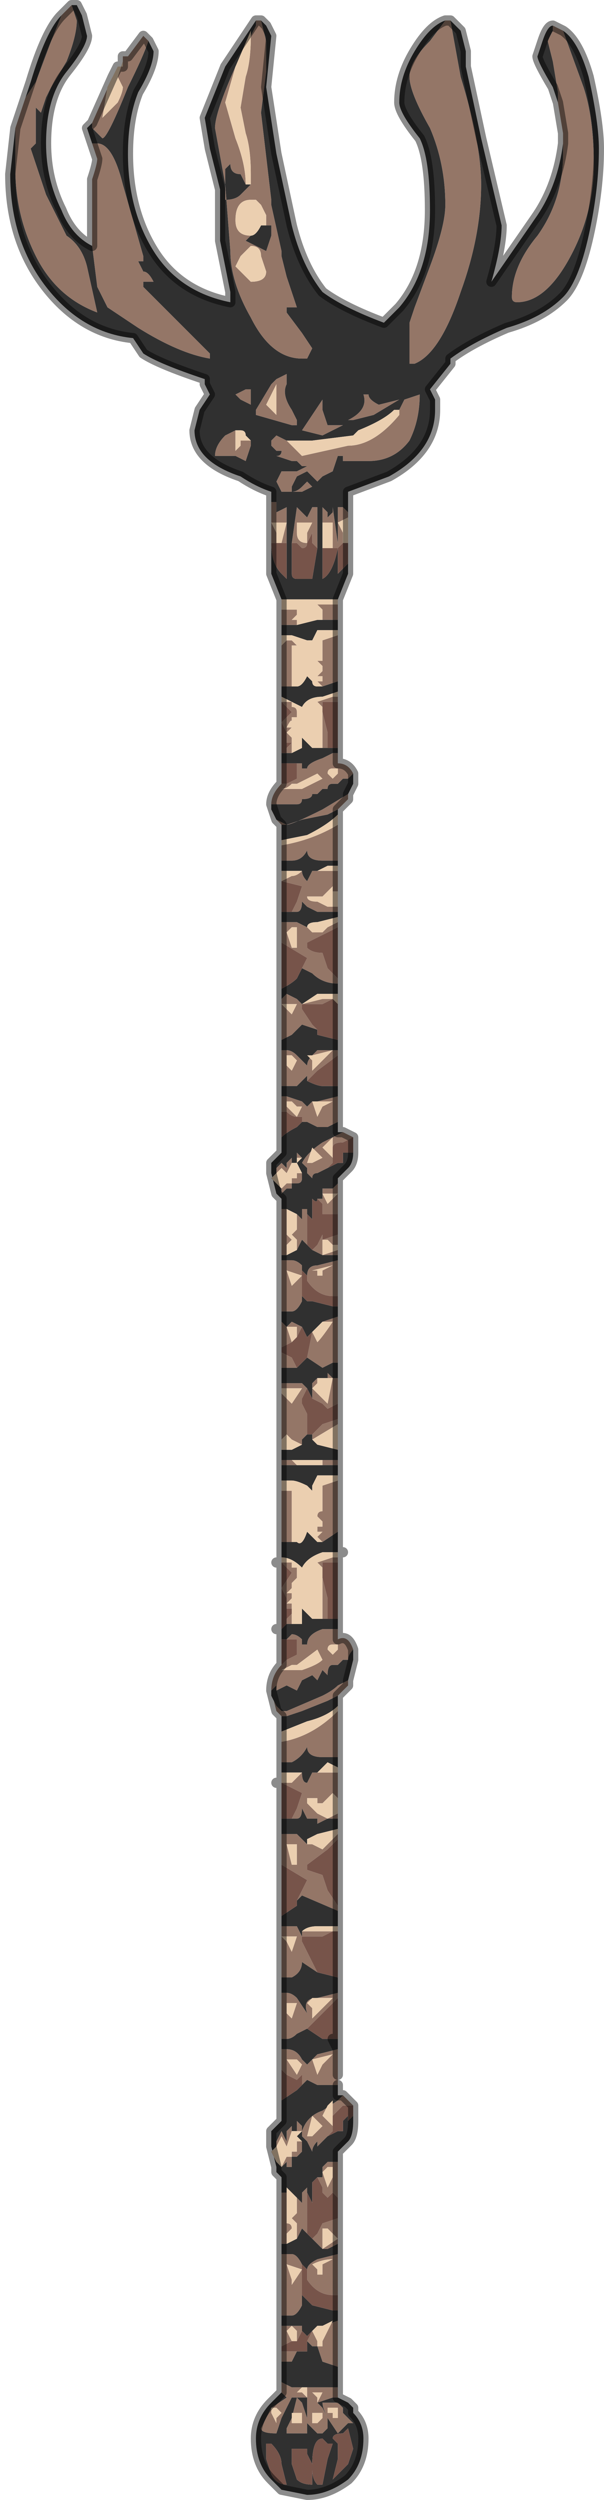 <?xml version="1.0" encoding="UTF-8" standalone="no"?>
<svg xmlns:xlink="http://www.w3.org/1999/xlink" height="24.4px" width="5.9px" xmlns="http://www.w3.org/2000/svg">
  <g transform="matrix(1.0, 0.0, 0.0, 1.0, 2.95, 12.1)">
    <path d="M1.4 -11.9 L1.45 -11.9 1.55 -11.35 Q1.75 -10.7 1.75 -10.3 1.75 -9.8 1.55 -9.25 1.35 -8.65 1.1 -8.55 L1.05 -8.55 1.05 -8.75 Q1.05 -8.85 1.05 -8.95 L1.1 -9.1 1.25 -9.5 Q1.4 -9.9 1.4 -10.1 1.4 -10.5 1.25 -10.85 1.05 -11.2 1.05 -11.35 1.05 -11.5 1.25 -11.7 L1.4 -11.9 M2.55 -10.7 L2.55 -10.8 2.5 -11.1 2.5 -11.2 2.45 -11.5 2.4 -11.7 2.45 -11.8 2.45 -11.85 2.55 -11.8 2.75 -11.25 Q2.85 -10.95 2.85 -10.5 2.85 -10.05 2.65 -9.65 2.4 -9.15 2.1 -9.15 2.05 -9.15 2.05 -9.2 2.05 -9.5 2.3 -9.8 2.55 -10.15 2.55 -10.6 L2.55 -10.7 M0.45 -7.15 L0.45 -7.05 0.35 -7.0 0.4 -6.9 0.4 -6.8 0.35 -6.75 0.25 -6.75 0.2 -6.75 0.2 -6.75 0.2 -6.95 0.2 -6.75 0.3 -6.75 0.3 -7.0 0.2 -7.0 0.2 -6.95 0.2 -7.15 0.25 -7.1 0.25 -7.05 0.3 -7.1 0.3 -7.15 0.35 -6.8 0.35 -6.75 0.35 -7.0 0.35 -7.15 0.4 -7.15 0.45 -7.1 0.45 -7.15 M0.35 -6.2 L0.35 -6.05 0.2 -6.05 0.2 -6.05 0.2 -6.15 0.15 -6.2 0.3 -6.2 0.35 -6.2 M0.35 -5.9 L0.35 -5.45 0.2 -5.4 0.15 -5.45 0.2 -5.45 0.2 -5.5 0.15 -5.5 0.15 -5.5 0.2 -5.55 0.2 -5.6 0.15 -5.65 0.2 -5.65 0.2 -5.85 0.35 -5.9 M0.35 -5.3 L0.35 -5.25 0.2 -5.25 0.2 -5.2 0.15 -5.25 0.15 -5.25 0.3 -5.3 0.35 -5.3 M0.35 -4.75 L0.35 -4.65 Q0.45 -4.65 0.5 -4.55 L0.45 -4.5 0.4 -4.5 0.4 -4.5 0.35 -4.45 0.3 -4.45 Q0.25 -4.45 0.25 -4.4 L0.2 -4.4 0.15 -4.35 0.1 -4.35 Q0.1 -4.3 0.0 -4.3 0.0 -4.25 -0.05 -4.25 L-0.15 -4.25 -0.25 -4.25 -0.25 -4.25 -0.3 -4.25 -0.3 -4.2 -0.25 -4.1 -0.15 -4.05 Q-0.1 -4.05 0.2 -4.2 L0.45 -4.35 0.45 -4.3 0.35 -4.2 0.25 -4.15 0.0 -4.1 -0.15 -4.05 -0.2 -4.05 -0.25 -4.1 -0.3 -4.25 Q-0.3 -4.35 -0.2 -4.45 L-0.15 -4.45 -0.05 -4.5 -0.05 -4.65 -0.15 -4.65 -0.1 -4.65 0.0 -4.65 0.0 -4.6 0.05 -4.6 Q0.05 -4.65 0.2 -4.7 L0.3 -4.75 0.35 -4.75 M0.35 -4.05 L0.35 -3.7 0.2 -3.7 Q0.05 -3.7 0.05 -3.8 0.0 -3.7 -0.1 -3.7 L-0.2 -3.7 -0.2 -3.85 Q0.1 -3.9 0.35 -4.05 M0.35 -3.6 L0.35 -3.4 0.3 -3.4 0.3 -3.45 0.25 -3.4 0.2 -3.35 0.15 -3.35 0.15 -3.35 0.05 -3.35 0.05 -3.35 Q0.05 -3.3 0.15 -3.3 L0.25 -3.25 0.35 -3.25 0.35 -3.2 0.25 -3.2 0.15 -3.2 0.15 -3.2 0.05 -3.25 0.0 -3.3 Q0.0 -3.2 -0.05 -3.2 L-0.1 -3.2 -0.05 -3.3 0.0 -3.45 -0.2 -3.5 -0.2 -3.5 -0.1 -3.55 Q-0.05 -3.55 0.0 -3.6 0.0 -3.55 0.05 -3.5 L0.1 -3.6 0.25 -3.6 0.3 -3.6 0.35 -3.6 M0.35 -3.1 L0.35 -3.05 0.25 -3.0 0.05 -2.9 Q0.05 -2.85 0.05 -2.85 0.1 -2.8 0.2 -2.8 L0.25 -2.65 0.35 -2.55 0.35 -2.5 Q0.2 -2.5 0.1 -2.6 L0.0 -2.65 -0.05 -2.55 -0.05 -2.55 0.0 -2.65 0.05 -2.75 -0.2 -2.9 -0.2 -3.1 -0.05 -3.1 0.05 -3.05 0.05 -3.05 0.05 -3.05 0.1 -3.0 0.2 -3.0 0.25 -3.05 0.35 -3.1 M0.35 -1.85 L0.35 -1.8 0.15 -1.65 0.05 -1.55 0.05 -1.6 -0.05 -1.5 Q-0.1 -1.5 -0.15 -1.5 L-0.2 -1.5 -0.2 -1.85 -0.15 -1.85 Q-0.1 -1.85 -0.05 -1.8 L0.05 -1.7 Q0.05 -1.75 0.1 -1.8 L0.15 -1.85 0.35 -1.85 M0.35 -1.4 L0.35 -1.15 0.25 -1.1 0.15 -1.1 0.05 -1.15 0.0 -1.15 0.0 -1.2 -0.05 -1.2 Q-0.1 -1.2 -0.15 -1.25 L-0.2 -1.25 -0.2 -1.4 -0.15 -1.4 0.0 -1.35 0.05 -1.3 0.1 -1.35 0.15 -1.35 0.35 -1.4 M0.4 -1.05 L0.5 -1.0 0.4 -0.95 Q0.3 -0.95 0.3 -0.9 L0.3 -0.75 0.25 -0.7 0.15 -0.65 0.15 -0.65 Q0.1 -0.65 0.1 -0.6 L0.1 -0.6 0.05 -0.65 0.05 -0.7 0.0 -0.75 0.0 -0.75 Q0.05 -0.85 0.2 -0.95 L0.4 -1.05 M0.35 -0.55 L0.35 -0.25 0.3 -0.25 0.25 -0.25 0.2 -0.25 0.2 -0.35 0.15 -0.4 0.2 -0.4 0.2 -0.5 0.3 -0.5 0.35 -0.55 M0.35 -0.05 L0.35 0.05 0.3 0.05 0.25 0.0 0.2 0.0 0.2 0.15 0.35 0.1 0.35 0.15 0.25 0.15 0.2 0.15 0.1 0.1 0.15 0.05 0.2 -0.05 0.2 0.0 0.35 -0.05 M0.35 0.2 L0.35 0.55 0.3 0.55 Q0.15 0.55 0.05 0.4 L0.05 0.35 Q0.05 0.25 0.15 0.25 L0.35 0.2 M0.35 0.75 L0.35 1.2 0.3 1.2 0.2 1.25 0.05 1.15 0.1 0.9 0.15 1.0 Q0.2 0.95 0.3 0.8 L0.2 0.8 0.35 0.75 M0.35 1.35 L0.35 1.6 0.25 1.65 0.2 1.6 0.1 1.55 0.1 1.5 0.1 1.4 Q0.15 1.35 0.15 1.35 L0.15 1.4 0.1 1.45 0.15 1.5 0.25 1.6 0.3 1.35 0.25 1.35 0.25 1.3 0.3 1.35 0.35 1.35 M0.35 1.75 L0.35 1.8 0.1 1.95 0.1 1.9 0.2 1.8 0.35 1.75 M0.35 2.15 L0.35 2.2 0.2 2.2 0.2 2.15 0.35 2.15 M0.35 2.35 L0.35 2.85 0.2 2.95 0.15 2.9 0.2 2.85 0.15 2.85 0.15 2.8 0.2 2.8 0.2 2.75 0.15 2.7 Q0.15 2.65 0.2 2.65 L0.2 2.4 0.35 2.35 M0.35 3.05 L0.4 3.05 0.35 3.05 M0.35 3.1 L0.35 3.15 0.2 3.15 0.2 3.2 0.15 3.15 0.3 3.1 0.35 3.1 M0.35 3.8 L0.35 3.9 Q0.45 3.85 0.5 4.0 0.45 4.05 0.45 4.1 L0.4 4.1 0.35 4.15 0.3 4.15 Q0.25 4.15 0.25 4.25 L0.2 4.2 0.15 4.3 0.1 4.25 0.0 4.3 -0.05 4.4 -0.15 4.35 -0.25 4.4 -0.25 4.35 -0.3 4.4 -0.3 4.45 -0.25 4.55 -0.2 4.6 -0.15 4.6 0.2 4.45 Q0.3 4.4 0.35 4.35 L0.45 4.3 0.45 4.35 0.35 4.45 0.25 4.5 0.0 4.6 -0.15 4.65 -0.2 4.65 -0.25 4.6 -0.3 4.4 Q-0.3 4.25 -0.2 4.15 L-0.15 4.1 -0.05 4.05 -0.05 3.9 -0.15 3.9 -0.1 3.85 Q-0.05 3.85 0.0 3.9 L0.0 3.95 0.05 3.95 Q0.05 3.85 0.2 3.8 L0.3 3.8 0.35 3.8 M0.35 4.6 L0.35 5.05 0.2 5.05 Q0.05 5.05 0.05 4.95 0.0 5.05 -0.1 5.1 L-0.2 5.1 -0.2 4.9 Q0.1 4.85 0.35 4.6 M0.35 5.2 L0.35 5.45 0.3 5.4 0.25 5.45 0.2 5.5 0.15 5.5 0.15 5.45 0.05 5.45 0.05 5.5 0.15 5.6 0.25 5.65 0.35 5.6 0.35 5.65 0.25 5.65 0.15 5.7 0.15 5.65 0.05 5.65 0.0 5.55 Q0.0 5.65 -0.05 5.65 L-0.1 5.65 -0.05 5.55 0.0 5.4 -0.2 5.3 -0.25 5.3 -0.2 5.3 -0.1 5.3 0.0 5.2 Q0.0 5.3 0.05 5.3 L0.1 5.2 0.25 5.2 0.3 5.2 0.35 5.2 M0.35 5.8 L0.35 5.85 0.25 5.95 0.05 6.1 0.05 6.15 0.2 6.2 0.25 6.35 0.35 6.5 0.35 6.55 0.0 6.4 -0.05 6.45 0.0 6.35 0.05 6.25 -0.2 6.1 -0.2 5.8 -0.05 5.8 0.05 5.9 0.05 5.85 0.05 5.9 0.1 5.9 0.2 5.95 0.25 5.9 Q0.3 5.85 0.35 5.8 M0.35 7.35 L0.35 7.4 0.35 7.35 0.35 7.4 0.15 7.6 0.1 7.65 0.05 7.7 -0.05 7.75 Q-0.1 7.8 -0.15 7.8 L-0.2 7.8 -0.2 7.35 -0.15 7.35 Q-0.1 7.35 -0.05 7.4 L0.05 7.55 Q0.0 7.4 0.15 7.4 L0.35 7.35 M0.35 7.9 L0.35 8.15 0.35 8.25 0.25 8.25 0.15 8.25 0.05 8.2 0.0 8.25 0.0 8.15 -0.05 8.2 -0.15 8.15 -0.2 8.1 -0.2 7.9 -0.15 7.9 Q-0.05 7.9 0.0 8.0 L0.05 8.05 0.1 8.0 0.15 7.95 0.35 7.9 M0.4 8.35 L0.5 8.45 0.4 8.45 0.35 8.5 0.3 8.55 0.3 8.7 0.25 8.75 0.15 8.85 0.15 8.8 Q0.1 8.85 0.1 8.9 L0.05 8.8 0.0 8.75 0.0 8.7 Q0.05 8.55 0.2 8.5 L0.35 8.4 0.4 8.35 M0.35 9.0 L0.35 9.35 0.3 9.3 0.25 9.35 0.2 9.3 0.2 9.25 0.15 9.15 0.2 9.15 0.2 9.05 0.25 9.0 0.3 9.0 0.35 9.0 M0.35 9.55 L0.35 9.75 0.35 9.8 0.25 9.85 0.2 9.85 0.35 9.75 0.3 9.7 0.25 9.65 0.2 9.65 0.2 9.85 0.1 9.75 0.15 9.7 0.2 9.6 0.35 9.55 M0.35 9.9 L0.35 10.3 0.3 10.3 Q0.15 10.3 0.05 10.15 L0.05 10.05 Q0.05 10.0 0.15 9.95 L0.35 9.9 M0.35 10.55 L0.35 11.0 0.2 10.95 0.15 10.8 0.1 10.8 0.05 10.75 0.1 10.65 0.15 10.75 0.15 10.8 0.2 10.8 0.2 10.75 0.3 10.55 0.2 10.6 0.35 10.55 M0.35 11.2 L0.35 11.3 0.3 11.3 0.15 11.35 0.05 11.35 0.05 11.3 0.0 11.3 -0.05 11.3 -0.05 11.3 0.0 11.35 0.05 11.5 0.05 11.65 -0.1 11.65 -0.15 11.65 -0.15 11.6 -0.1 11.5 -0.05 11.3 -0.1 11.3 -0.15 11.4 -0.2 11.5 -0.2 11.5 -0.25 11.65 Q-0.4 11.65 -0.4 11.6 L-0.35 11.5 -0.3 11.4 -0.15 11.3 -0.15 11.3 -0.2 11.25 -0.2 11.15 -0.1 11.2 -0.05 11.2 0.0 11.2 -0.05 11.25 -0.05 11.25 0.0 11.25 0.05 11.3 0.05 11.2 0.15 11.2 0.35 11.2 M-0.2 10.95 L-0.2 10.85 -0.05 10.85 -0.1 10.95 -0.2 10.95 M-0.2 10.8 L-0.2 10.6 -0.15 10.6 -0.1 10.6 0.0 10.6 0.0 10.65 -0.05 10.75 -0.05 10.65 -0.1 10.6 -0.15 10.65 -0.1 10.75 -0.1 10.75 -0.2 10.8 M-0.2 10.5 L-0.2 9.9 -0.1 9.9 Q-0.05 9.9 0.0 10.0 L0.0 10.0 0.0 10.35 0.0 10.4 Q-0.05 10.5 -0.1 10.5 L-0.2 10.5 M-0.2 9.8 L-0.2 9.3 -0.15 9.3 -0.15 9.4 -0.15 9.55 -0.15 9.6 Q-0.1 9.6 -0.1 9.65 L-0.15 9.7 -0.15 9.8 -0.2 9.8 -0.2 9.8 M-0.2 7.2 L-0.2 6.7 -0.15 6.7 -0.05 6.7 0.0 6.8 0.0 6.75 0.2 6.75 0.3 6.75 0.2 6.8 0.0 6.8 0.0 6.85 0.1 7.05 0.15 7.15 0.0 7.05 Q0.0 7.15 -0.1 7.2 L-0.2 7.2 M-0.2 3.8 L-0.25 3.8 -0.2 3.8 -0.2 3.8 -0.2 3.8 M-0.2 3.15 L-0.25 3.15 -0.2 3.15 -0.2 3.15 -0.1 3.15 -0.1 3.2 -0.05 3.2 -0.05 3.3 -0.1 3.35 -0.1 3.4 -0.15 3.45 -0.1 3.45 -0.1 3.5 -0.15 3.55 -0.1 3.55 -0.1 3.6 -0.1 3.75 -0.15 3.75 -0.15 3.7 -0.1 3.65 -0.1 3.6 -0.15 3.6 -0.15 3.5 -0.2 3.4 -0.1 3.25 -0.1 3.25 -0.15 3.2 -0.2 3.15 M-0.2 2.95 L-0.2 2.45 -0.15 2.45 -0.1 2.45 -0.1 2.6 -0.1 2.65 -0.1 2.75 -0.1 2.85 Q-0.1 2.9 -0.1 2.95 L-0.2 2.95 M-0.2 2.2 L-0.2 2.15 -0.1 2.15 -0.1 2.15 -0.05 2.2 -0.05 2.2 -0.2 2.2 M-0.2 1.95 L-0.2 1.4 -0.2 1.4 -0.1 1.4 -0.05 1.4 0.0 1.4 0.0 1.4 0.05 1.45 0.0 1.55 0.0 1.6 0.05 1.7 0.05 1.9 0.0 1.95 0.0 2.0 -0.1 1.95 -0.15 1.9 -0.2 1.95 M-0.2 1.25 L-0.2 1.1 -0.1 1.15 -0.05 1.25 -0.2 1.25 -0.2 1.25 M-0.2 1.05 L-0.2 0.8 -0.15 0.85 -0.1 0.8 0.0 0.85 0.0 0.85 -0.05 0.95 -0.05 0.85 -0.1 0.85 -0.15 0.85 -0.1 1.0 -0.1 1.0 -0.2 1.05 M-0.2 0.7 L-0.2 0.2 -0.1 0.2 Q-0.05 0.2 0.0 0.25 L0.0 0.3 0.0 0.6 0.0 0.6 Q-0.05 0.7 -0.1 0.7 L-0.2 0.7 M-0.2 0.15 L-0.2 -0.3 -0.15 -0.3 -0.15 -0.2 -0.15 -0.1 -0.15 -0.05 -0.1 0.0 -0.15 0.05 -0.15 0.15 -0.2 0.15 -0.2 0.15 M-0.2 -1.95 L-0.2 -2.35 -0.15 -2.4 -0.05 -2.35 0.0 -2.3 0.0 -2.3 0.2 -2.35 0.3 -2.35 0.2 -2.3 0.0 -2.3 0.0 -2.25 0.1 -2.1 0.15 -2.05 0.0 -2.1 -0.1 -2.0 -0.2 -1.95 M-0.2 -5.25 L-0.2 -5.25 -0.2 -5.25 -0.1 -5.25 -0.1 -5.2 Q-0.05 -5.2 -0.05 -5.15 L-0.05 -5.1 -0.1 -5.1 -0.1 -5.05 Q-0.1 -5.1 -0.15 -5.0 L-0.1 -5.0 -0.1 -5.0 -0.15 -4.95 -0.1 -4.9 -0.1 -4.8 -0.1 -4.75 -0.15 -4.75 -0.15 -4.8 -0.1 -4.85 -0.1 -4.85 -0.15 -4.85 -0.15 -4.95 -0.2 -5.05 -0.1 -5.15 -0.15 -5.2 -0.2 -5.25 M-0.2 -5.4 L-0.2 -5.8 -0.15 -5.85 -0.1 -5.85 -0.05 -5.8 -0.1 -5.8 -0.1 -5.65 -0.1 -5.6 -0.1 -5.55 -0.1 -5.4 -0.2 -5.4 M-0.2 -6.0 L-0.2 -6.15 -0.15 -6.15 -0.05 -6.15 -0.05 -6.1 -0.05 -6.1 -0.1 -6.05 -0.1 -6.05 -0.05 -6.05 -0.05 -6.0 -0.2 -6.0 M-2.8 -10.85 L-2.7 -11.15 -2.7 -11.15 -2.6 -11.3 -2.45 -11.7 -2.35 -11.95 -2.25 -12.05 -2.2 -11.9 Q-2.2 -11.75 -2.3 -11.5 L-2.45 -11.25 -2.5 -11.15 -2.55 -11.0 -2.55 -11.0 -2.6 -11.05 -2.6 -11.1 -2.6 -10.95 -2.6 -10.65 -2.6 -10.7 -2.65 -10.65 -2.65 -10.65 -2.5 -10.2 -2.3 -9.8 Q-2.15 -9.7 -2.1 -9.5 L-2.0 -9.05 -2.0 -9.05 Q-2.4 -9.2 -2.6 -9.6 -2.8 -10.0 -2.8 -10.45 L-2.8 -10.85 M-2.05 -9.7 L-2.05 -10.35 Q-2.0 -10.5 -2.0 -10.55 L-2.05 -10.7 -2.0 -10.7 Q-1.85 -10.7 -1.75 -10.3 L-1.55 -9.6 -1.55 -9.55 -1.6 -9.55 -1.6 -9.55 -1.55 -9.45 Q-1.5 -9.45 -1.45 -9.35 L-1.55 -9.35 -1.55 -9.3 -1.25 -9.0 -0.9 -8.65 -0.9 -8.6 Q-1.2 -8.65 -1.6 -8.9 L-1.9 -9.1 -2.0 -9.3 -2.05 -9.7 M-2.05 -10.9 L-1.85 -11.35 -1.9 -11.25 -1.95 -10.95 -1.8 -11.1 Q-1.75 -11.2 -1.75 -11.25 L-1.8 -11.35 -1.75 -11.5 -1.75 -11.45 -1.75 -11.55 -1.7 -11.55 -1.55 -11.75 -1.5 -11.7 Q-1.55 -11.55 -1.7 -11.25 -1.9 -10.75 -1.95 -10.75 L-2.05 -10.85 -2.05 -10.9 M-0.45 -11.9 L-0.45 -11.9 -0.4 -11.9 -0.35 -11.7 -0.35 -11.4 -0.4 -11.0 -0.3 -10.15 -0.3 -10.1 -0.2 -9.65 -0.2 -9.6 -0.15 -9.4 -0.05 -9.1 -0.15 -9.1 -0.15 -9.05 0.0 -8.85 0.1 -8.7 0.05 -8.6 0.0 -8.6 Q-0.3 -8.6 -0.5 -9.0 -0.7 -9.35 -0.7 -9.65 L-0.75 -10.3 -0.85 -10.85 Q-0.85 -11.0 -0.65 -11.45 L-0.65 -11.45 -0.45 -11.85 -0.45 -11.9 M0.65 -8.25 Q0.65 -8.2 0.75 -8.15 L0.95 -8.2 0.7 -8.05 0.5 -8.0 0.45 -8.0 Q0.65 -8.1 0.6 -8.25 L0.65 -8.25 M-0.15 -7.8 L-0.1 -7.75 0.0 -7.65 0.45 -7.75 Q0.7 -7.75 0.95 -8.05 L0.95 -8.1 0.95 -8.1 1.0 -8.2 1.0 -8.2 1.15 -8.25 Q1.15 -8.0 1.05 -7.8 0.9 -7.6 0.65 -7.6 L0.6 -7.6 0.55 -7.6 0.45 -7.6 0.4 -7.6 0.4 -7.65 0.35 -7.65 0.35 -7.65 0.3 -7.5 0.2 -7.45 0.15 -7.4 0.05 -7.5 -0.05 -7.45 -0.1 -7.35 -0.1 -7.3 Q-0.05 -7.3 0.0 -7.35 L0.05 -7.4 0.1 -7.35 0.0 -7.3 -0.05 -7.3 -0.1 -7.3 -0.2 -7.3 -0.25 -7.4 -0.2 -7.5 -0.1 -7.5 -0.05 -7.5 0.05 -7.55 0.0 -7.55 -0.05 -7.6 -0.1 -7.6 -0.25 -7.65 Q-0.2 -7.65 -0.2 -7.7 L-0.25 -7.7 -0.3 -7.75 -0.3 -7.8 -0.25 -7.85 -0.15 -7.8 M0.45 -8.0 L0.45 -8.0 0.45 -8.0 M0.2 -8.2 Q0.2 -8.15 0.2 -8.1 L0.25 -7.95 0.4 -7.95 0.3 -7.9 0.2 -7.85 0.0 -7.9 0.1 -8.05 0.2 -8.2 0.2 -8.2 M-0.1 -6.8 L-0.05 -7.15 0.0 -7.1 0.05 -7.05 0.05 -7.05 0.1 -7.15 0.15 -7.15 0.15 -6.75 0.1 -6.8 0.1 -6.9 Q0.1 -6.9 0.05 -6.8 0.05 -6.75 0.0 -6.75 L0.0 -6.75 -0.05 -6.8 -0.1 -6.8 M0.05 -6.9 L0.1 -7.0 -0.05 -7.0 -0.05 -6.9 Q-0.05 -6.8 0.05 -6.8 L0.05 -6.9 M0.2 -5.2 L0.2 -5.15 0.25 -4.95 0.25 -4.8 0.2 -4.8 0.2 -4.9 0.2 -5.1 0.2 -5.15 0.2 -5.15 0.2 -5.2 M0.15 -4.55 L-0.05 -4.45 -0.1 -4.45 Q-0.15 -4.4 -0.2 -4.4 L-0.2 -4.4 0.0 -4.4 0.2 -4.5 0.15 -4.55 M0.35 -4.55 L0.35 -4.6 0.3 -4.6 Q0.25 -4.6 0.25 -4.55 L0.3 -4.5 0.35 -4.55 M0.1 -1.8 L0.05 -1.8 0.1 -1.75 0.1 -1.65 0.2 -1.75 Q0.25 -1.8 0.3 -1.85 L0.1 -1.8 M0.1 -1.35 L0.15 -1.2 0.2 -1.3 0.3 -1.35 0.1 -1.35 M0.25 -0.85 L0.25 -0.85 0.3 -0.8 0.3 -1.0 0.25 -0.95 0.2 -0.9 0.25 -0.85 M0.1 -0.75 L0.2 -0.8 0.1 -0.9 0.05 -0.75 0.1 -0.75 M0.3 -0.4 L0.35 -0.45 0.2 -0.45 0.25 -0.35 0.3 -0.4 M0.05 -0.25 L0.05 0.0 0.05 0.05 0.0 0.0 -0.05 0.1 -0.05 0.0 -0.1 -0.05 -0.05 -0.1 -0.05 -0.15 -0.05 -0.15 -0.05 -0.25 0.0 -0.2 0.0 -0.3 0.05 -0.3 0.05 -0.25 M0.15 0.35 L0.2 0.35 0.2 0.3 0.3 0.25 0.1 0.3 0.15 0.3 0.15 0.35 M0.15 0.85 L0.1 0.9 0.15 0.85 M0.2 3.3 L0.2 3.2 0.2 3.3 0.25 3.5 0.25 3.7 0.2 3.7 0.2 3.6 0.2 3.35 0.2 3.3 M0.35 3.95 L0.3 3.95 Q0.25 3.95 0.25 4.0 L0.3 4.05 Q0.3 4.05 0.35 4.0 L0.35 3.95 M0.2 4.1 L0.15 4.0 -0.05 4.15 -0.1 4.15 -0.2 4.2 -0.2 4.2 0.0 4.2 Q0.15 4.15 0.2 4.1 M0.35 6.5 L0.35 6.55 0.35 6.5 M0.1 7.4 L0.05 7.45 0.1 7.5 0.1 7.6 0.2 7.5 0.3 7.4 0.1 7.4 M0.1 8.0 L0.15 8.15 0.2 8.05 Q0.25 8.0 0.3 7.95 L0.1 8.0 M0.1 8.55 L0.05 8.75 0.1 8.75 0.2 8.65 0.1 8.55 M0.25 8.45 L0.2 8.55 0.25 8.6 0.3 8.65 0.3 8.4 0.25 8.45 M0.25 9.05 L0.2 9.1 0.25 9.25 0.3 9.15 Q0.3 9.1 0.3 9.05 L0.35 9.05 0.25 9.05 M-0.05 9.35 L0.0 9.4 0.0 9.3 0.05 9.25 0.05 9.3 0.05 9.65 0.05 9.7 0.0 9.65 -0.05 9.75 -0.05 9.6 -0.1 9.55 -0.05 9.5 -0.05 9.45 -0.05 9.4 -0.05 9.35 M0.2 10.1 L0.2 10.0 0.3 9.95 Q0.2 9.95 0.1 10.0 L0.15 10.05 0.15 10.1 0.2 10.1 M0.15 10.6 L0.1 10.65 0.15 10.6 M0.25 11.35 L0.35 11.35 0.4 11.4 0.4 11.45 0.45 11.5 0.5 11.55 0.45 11.55 0.35 11.65 0.25 11.5 Q0.2 11.4 0.2 11.35 L0.25 11.35 M0.3 11.4 L0.25 11.4 0.25 11.45 0.3 11.45 0.3 11.5 0.35 11.5 0.35 11.4 0.3 11.4 M0.2 11.25 L0.15 11.25 0.1 11.25 0.15 11.3 0.15 11.35 0.2 11.25 M0.05 11.4 L0.05 11.35 0.15 11.35 0.2 11.4 0.25 11.5 0.25 11.6 0.2 11.65 0.15 11.65 0.1 11.6 0.05 11.55 0.05 11.4 M0.2 11.45 L0.1 11.45 0.1 11.55 0.15 11.55 0.2 11.5 0.2 11.45 M0.0 11.5 L0.0 11.45 -0.1 11.45 -0.1 11.55 -0.05 11.55 0.0 11.55 0.0 11.5 M-0.5 -10.3 L-0.5 -10.35 -0.5 -10.4 Q-0.5 -10.65 -0.55 -10.8 L-0.6 -11.05 -0.55 -11.35 Q-0.5 -11.5 -0.5 -11.75 L-0.5 -11.8 -0.65 -11.45 -0.75 -11.1 -0.65 -10.75 Q-0.55 -10.5 -0.55 -10.3 L-0.6 -10.4 Q-0.7 -10.4 -0.7 -10.5 L-0.7 -10.5 -0.75 -10.45 -0.75 -10.15 Q-0.65 -10.15 -0.6 -10.2 L-0.5 -10.3 M-0.35 -9.9 L-0.35 -10.0 -0.4 -10.1 -0.45 -10.15 -0.45 -10.15 -0.5 -10.15 Q-0.65 -10.15 -0.65 -9.95 -0.65 -9.8 -0.5 -9.8 L-0.55 -9.75 -0.55 -9.75 -0.35 -9.65 -0.3 -9.8 -0.3 -9.9 -0.35 -9.9 M-0.35 -9.45 L-0.4 -9.6 Q-0.4 -9.7 -0.5 -9.7 L-0.6 -9.6 -0.65 -9.5 -0.55 -9.4 -0.5 -9.35 Q-0.35 -9.35 -0.35 -9.45 M-0.15 -8.45 L-0.15 -8.35 Q-0.2 -8.25 -0.1 -8.1 L-0.05 -8.0 -0.05 -7.95 Q-0.1 -7.95 -0.1 -7.95 L-0.45 -8.05 -0.45 -8.1 -0.3 -8.35 -0.25 -8.4 -0.15 -8.45 M-0.35 -8.15 L-0.3 -8.1 -0.25 -8.05 -0.25 -8.35 -0.3 -8.25 -0.35 -8.15 M-0.55 -8.3 L-0.5 -8.3 -0.5 -8.15 -0.6 -8.2 -0.65 -8.25 -0.55 -8.3 M-0.65 -7.9 L-0.65 -7.8 -0.65 -7.7 -0.6 -7.75 -0.6 -7.8 -0.55 -7.8 -0.5 -7.8 -0.5 -7.75 -0.55 -7.6 -0.55 -7.6 -0.65 -7.65 -0.75 -7.65 -0.8 -7.65 -0.85 -7.65 Q-0.85 -7.75 -0.75 -7.85 L-0.65 -7.9 M-0.3 -7.0 L-0.3 -7.2 -0.25 -7.2 -0.25 -7.1 -0.15 -7.15 -0.15 -6.8 -0.2 -6.8 -0.3 -6.8 -0.3 -7.0 -0.25 -6.9 -0.25 -6.8 -0.2 -6.8 -0.15 -7.0 -0.25 -7.0 -0.3 -7.0 M-0.05 -2.95 L-0.05 -3.05 -0.1 -3.05 -0.15 -3.0 -0.1 -2.85 -0.05 -2.85 -0.05 -2.95 M-0.2 -2.3 L-0.2 -2.3 -0.15 -2.25 -0.1 -2.2 -0.05 -2.3 -0.2 -2.3 M-0.1 -1.8 L-0.15 -1.8 -0.15 -1.7 -0.1 -1.65 -0.05 -1.75 -0.1 -1.8 M-0.15 -1.3 L-0.05 -1.2 -0.05 -1.2 0.0 -1.3 -0.05 -1.3 -0.1 -1.35 -0.15 -1.35 -0.15 -1.3 M-0.25 -0.65 L-0.25 -0.7 -0.2 -0.75 -0.15 -0.7 -0.15 -0.75 -0.1 -0.8 -0.1 -0.75 -0.15 -0.65 -0.2 -0.7 -0.25 -0.65 -0.25 -0.65 M-0.05 -0.8 L-0.05 -0.85 0.0 -0.8 0.0 -0.8 -0.05 -0.8 M0.0 -0.65 L0.0 -0.6 Q0.0 -0.55 -0.05 -0.55 L-0.1 -0.55 -0.1 -0.5 -0.15 -0.5 -0.2 -0.45 -0.2 -0.5 -0.2 -0.5 -0.15 -0.55 -0.1 -0.55 -0.1 -0.6 -0.05 -0.6 -0.05 -0.65 0.0 -0.65 M-0.1 0.45 L0.0 0.35 -0.15 0.3 -0.1 0.45 -0.1 0.45 M-0.2 1.45 L-0.2 1.5 -0.1 1.6 0.0 1.45 -0.1 1.45 -0.15 1.45 -0.2 1.45 M-0.1 5.9 L-0.15 5.9 -0.1 6.1 -0.05 6.1 -0.05 5.9 -0.1 5.9 M-0.2 6.8 L-0.15 6.85 -0.1 6.95 -0.05 6.8 -0.2 6.8 -0.2 6.8 M-0.1 7.45 L-0.15 7.45 -0.15 7.55 -0.1 7.6 -0.05 7.45 -0.1 7.45 M-0.15 8.0 L-0.05 8.15 -0.05 8.15 0.0 8.05 -0.05 8.0 -0.1 8.0 -0.15 8.0 -0.15 8.0 M-0.05 8.7 L-0.05 8.6 0.0 8.65 0.0 8.7 -0.05 8.7 M0.0 8.8 L0.0 8.9 -0.05 8.95 -0.1 8.95 -0.1 9.05 -0.15 9.05 -0.15 9.0 -0.2 9.05 -0.2 9.05 -0.2 9.05 -0.15 8.95 -0.1 8.95 -0.1 8.9 Q-0.1 8.9 -0.05 8.9 L-0.05 8.8 0.0 8.8 M-0.25 8.85 L-0.25 8.8 -0.2 8.7 -0.2 8.7 -0.15 8.8 -0.15 8.7 -0.1 8.65 -0.1 8.7 -0.15 8.85 -0.2 8.75 -0.25 8.85 -0.25 8.85 M0.0 10.05 L-0.15 10.0 -0.1 10.15 -0.1 10.2 0.0 10.05 M-0.25 11.4 L-0.25 11.4 -0.3 11.4 -0.3 11.45 -0.25 11.55 -0.25 11.5 -0.2 11.45 -0.2 11.45 -0.25 11.4" fill="#947667" fill-rule="evenodd" stroke="none"/>
    <path d="M1.4 -11.9 L1.25 -11.7 Q1.05 -11.5 1.05 -11.35 1.05 -11.2 1.25 -10.85 1.4 -10.5 1.4 -10.1 1.4 -9.9 1.25 -9.5 L1.1 -9.1 1.05 -8.95 Q1.05 -8.85 1.05 -8.75 L1.05 -8.55 1.1 -8.55 Q1.35 -8.65 1.55 -9.25 1.75 -9.8 1.75 -10.3 1.75 -10.7 1.55 -11.35 L1.45 -11.9 1.45 -11.9 1.55 -11.8 1.6 -11.6 1.6 -11.45 1.75 -10.75 1.95 -9.9 Q1.95 -9.7 1.85 -9.35 L2.3 -10.0 Q2.5 -10.3 2.55 -10.7 L2.55 -10.6 Q2.55 -10.15 2.3 -9.8 2.05 -9.5 2.05 -9.2 2.05 -9.15 2.1 -9.15 2.4 -9.15 2.65 -9.65 2.85 -10.05 2.85 -10.5 2.85 -10.95 2.75 -11.25 L2.55 -11.8 Q2.7 -11.7 2.8 -11.35 2.9 -10.9 2.9 -10.65 2.9 -10.25 2.8 -9.8 2.7 -9.35 2.55 -9.2 2.35 -9.0 2.0 -8.9 1.65 -8.75 1.45 -8.6 L1.45 -8.55 1.25 -8.3 1.3 -8.2 1.3 -8.1 Q1.3 -7.7 0.85 -7.45 L0.45 -7.3 0.45 -7.15 0.45 -7.1 0.4 -7.15 0.35 -7.15 0.35 -7.0 0.35 -7.0 0.35 -6.75 0.35 -6.5 0.4 -6.55 0.45 -6.6 0.45 -6.5 0.35 -6.25 -0.2 -6.25 -0.3 -6.5 -0.3 -7.3 Q-0.45 -7.35 -0.6 -7.45 -1.05 -7.6 -1.05 -7.9 L-1.0 -8.1 -0.9 -8.25 -0.95 -8.35 -0.95 -8.4 Q-1.4 -8.55 -1.55 -8.65 L-1.65 -8.8 Q-2.15 -8.85 -2.5 -9.3 -2.85 -9.75 -2.85 -10.4 L-2.8 -10.85 -2.8 -10.45 Q-2.8 -10.0 -2.6 -9.6 -2.4 -9.2 -2.0 -9.05 L-2.0 -9.05 -2.1 -9.5 Q-2.15 -9.7 -2.3 -9.8 L-2.5 -10.2 -2.65 -10.65 -2.65 -10.65 -2.6 -10.7 -2.6 -10.65 -2.6 -10.95 -2.6 -11.1 -2.6 -11.05 -2.55 -11.0 -2.55 -11.0 -2.5 -11.15 -2.45 -11.25 -2.3 -11.5 Q-2.2 -11.75 -2.2 -11.9 L-2.25 -12.05 -2.2 -12.05 -2.15 -11.95 -2.1 -11.75 Q-2.1 -11.65 -2.3 -11.4 -2.5 -11.15 -2.5 -10.7 -2.5 -10.35 -2.35 -10.05 -2.25 -9.8 -2.05 -9.7 L-2.0 -9.3 -1.9 -9.1 -1.6 -8.9 Q-1.2 -8.65 -0.9 -8.6 L-0.9 -8.65 -1.25 -9.0 -1.55 -9.3 -1.55 -9.35 -1.45 -9.35 Q-1.5 -9.45 -1.55 -9.45 L-1.6 -9.55 -1.6 -9.55 -1.55 -9.55 -1.55 -9.6 -1.75 -10.3 Q-1.85 -10.7 -2.0 -10.7 L-2.05 -10.7 -2.1 -10.85 -2.05 -10.9 -2.05 -10.85 -1.95 -10.75 Q-1.9 -10.75 -1.7 -11.25 -1.55 -11.55 -1.5 -11.7 L-1.5 -11.7 -1.45 -11.6 Q-1.45 -11.45 -1.6 -11.2 -1.7 -10.95 -1.7 -10.6 -1.7 -10.05 -1.45 -9.65 -1.2 -9.25 -0.7 -9.15 L-0.7 -9.25 -0.8 -9.75 -0.8 -10.25 -0.9 -10.65 -0.95 -10.95 -0.75 -11.45 -0.45 -11.9 -0.45 -11.85 -0.65 -11.45 -0.65 -11.45 Q-0.85 -11.0 -0.85 -10.85 L-0.75 -10.3 -0.7 -9.65 Q-0.7 -9.35 -0.5 -9.0 -0.3 -8.6 0.0 -8.6 L0.05 -8.6 0.1 -8.7 0.0 -8.85 -0.15 -9.05 -0.15 -9.1 -0.05 -9.1 -0.15 -9.4 -0.2 -9.6 -0.2 -9.65 -0.3 -10.1 -0.3 -10.15 -0.4 -11.0 -0.35 -11.4 -0.35 -11.7 -0.4 -11.9 -0.35 -11.85 -0.3 -11.75 -0.35 -11.25 -0.25 -10.6 -0.1 -9.9 Q0.0 -9.5 0.2 -9.25 0.4 -9.1 0.8 -8.95 L0.95 -9.1 Q1.25 -9.45 1.25 -10.05 1.25 -10.55 1.15 -10.75 0.95 -11.0 0.95 -11.1 0.95 -11.35 1.1 -11.6 1.25 -11.85 1.4 -11.9 M2.5 -11.1 L2.45 -11.25 Q2.3 -11.5 2.3 -11.55 L2.35 -11.7 Q2.4 -11.85 2.45 -11.85 L2.45 -11.85 2.45 -11.8 2.4 -11.7 2.45 -11.5 2.5 -11.2 2.5 -11.1 M0.35 -6.05 L0.35 -5.95 0.2 -5.95 Q0.15 -5.95 0.15 -5.95 L0.1 -5.85 0.1 -5.85 0.05 -5.85 -0.1 -5.9 -0.2 -5.9 -0.2 -6.0 -0.05 -6.0 0.15 -6.05 0.2 -6.05 0.2 -6.05 0.2 -6.05 0.35 -6.05 M0.35 -5.45 L0.35 -5.35 0.2 -5.3 Q0.05 -5.3 0.0 -5.2 L-0.2 -5.3 -0.2 -5.4 -0.1 -5.4 -0.05 -5.4 Q0.0 -5.4 0.05 -5.5 L0.1 -5.45 Q0.1 -5.4 0.15 -5.4 L0.2 -5.4 0.35 -5.45 M0.35 -4.8 L0.35 -4.75 0.3 -4.75 0.2 -4.7 Q0.05 -4.65 0.05 -4.6 L0.0 -4.6 0.0 -4.65 -0.1 -4.65 -0.15 -4.65 -0.2 -4.65 -0.2 -4.75 -0.15 -4.75 -0.1 -4.75 0.0 -4.8 0.0 -4.9 0.1 -4.8 0.2 -4.8 0.2 -4.8 0.25 -4.8 0.3 -4.8 0.35 -4.8 M0.5 -4.55 L0.5 -4.45 0.45 -4.35 0.2 -4.2 Q-0.1 -4.05 -0.15 -4.05 L-0.25 -4.1 -0.3 -4.2 -0.3 -4.25 -0.25 -4.25 -0.25 -4.25 -0.15 -4.25 -0.05 -4.25 Q0.0 -4.25 0.0 -4.3 0.1 -4.3 0.1 -4.35 L0.15 -4.35 0.2 -4.4 0.25 -4.4 Q0.25 -4.45 0.3 -4.45 L0.35 -4.45 0.4 -4.5 0.4 -4.5 0.45 -4.5 0.5 -4.55 M0.35 -4.2 L0.35 -4.15 Q0.25 -4.05 0.05 -3.95 L-0.2 -3.9 -0.2 -4.05 -0.15 -4.05 0.0 -4.1 0.25 -4.15 0.35 -4.2 M0.35 -3.7 L0.35 -3.65 0.25 -3.65 0.15 -3.6 0.1 -3.6 0.05 -3.5 Q0.0 -3.55 0.0 -3.6 L0.0 -3.6 -0.05 -3.6 -0.1 -3.6 -0.15 -3.6 -0.2 -3.6 -0.2 -3.7 -0.1 -3.7 Q0.0 -3.7 0.05 -3.8 0.05 -3.7 0.2 -3.7 L0.35 -3.7 M0.35 -3.2 L0.35 -3.15 0.15 -3.1 Q0.05 -3.1 0.05 -3.05 L0.05 -3.05 -0.05 -3.1 -0.2 -3.1 -0.2 -3.2 -0.15 -3.2 -0.15 -3.2 -0.1 -3.2 -0.05 -3.2 Q0.0 -3.2 0.0 -3.3 L0.05 -3.25 0.15 -3.2 0.15 -3.2 0.25 -3.2 0.35 -3.2 M0.35 -2.5 L0.35 -2.4 0.15 -2.4 0.0 -2.3 0.0 -2.3 -0.05 -2.35 -0.15 -2.4 -0.2 -2.35 -0.2 -2.45 Q-0.1 -2.5 -0.05 -2.55 L-0.05 -2.55 0.0 -2.65 0.1 -2.6 Q0.2 -2.5 0.35 -2.5 M0.35 -1.95 L0.35 -1.85 0.15 -1.85 0.1 -1.8 0.1 -1.8 Q0.05 -1.75 0.05 -1.7 L-0.05 -1.8 Q-0.1 -1.85 -0.15 -1.85 L-0.2 -1.85 -0.2 -1.95 -0.1 -2.0 0.0 -2.1 0.15 -2.05 0.15 -2.0 0.35 -1.95 0.35 -1.95 M0.35 -1.5 L0.35 -1.4 0.15 -1.35 0.1 -1.35 0.1 -1.35 0.05 -1.3 0.0 -1.35 -0.15 -1.4 -0.2 -1.4 -0.2 -1.5 -0.15 -1.5 Q-0.1 -1.5 -0.05 -1.5 L0.05 -1.6 0.05 -1.55 Q0.15 -1.5 0.2 -1.5 L0.3 -1.5 0.35 -1.5 M0.35 -1.15 L0.35 -1.05 0.4 -1.05 0.2 -0.95 Q0.05 -0.85 0.0 -0.75 L0.0 -0.75 0.05 -0.7 0.05 -0.65 0.1 -0.6 0.1 -0.6 Q0.1 -0.65 0.15 -0.65 L0.15 -0.65 0.25 -0.7 0.35 -0.75 0.4 -0.75 0.4 -0.85 0.45 -0.85 0.45 -0.85 0.5 -0.85 0.5 -0.85 Q0.5 -0.75 0.45 -0.7 L0.35 -0.6 0.35 -0.55 0.3 -0.5 0.2 -0.5 0.2 -0.4 0.15 -0.4 Q0.15 -0.35 0.1 -0.4 L0.1 -0.2 0.05 -0.25 0.05 -0.3 0.0 -0.3 0.0 -0.2 -0.05 -0.25 -0.15 -0.3 -0.15 -0.3 -0.2 -0.3 -0.2 -0.4 -0.25 -0.45 -0.25 -0.45 -0.3 -0.65 -0.3 -0.75 -0.2 -0.85 -0.2 -1.0 Q-0.15 -1.05 -0.05 -1.1 L0.0 -1.15 0.05 -1.15 0.15 -1.1 0.25 -1.1 0.35 -1.15 M0.35 0.15 L0.35 0.2 0.15 0.25 Q0.05 0.25 0.05 0.35 L0.0 0.3 0.0 0.25 Q-0.05 0.2 -0.1 0.2 L-0.2 0.2 -0.2 0.15 -0.2 0.15 -0.15 0.15 -0.05 0.1 0.0 0.0 0.05 0.05 0.1 0.1 0.2 0.15 0.25 0.15 0.35 0.15 M0.35 0.65 L0.35 0.75 0.2 0.8 0.15 0.85 0.1 0.9 0.05 0.95 0.0 0.85 0.0 0.85 -0.1 0.8 -0.15 0.85 -0.2 0.8 -0.2 0.7 -0.1 0.7 Q-0.05 0.7 0.0 0.6 L0.0 0.6 0.0 0.55 0.05 0.6 0.1 0.6 0.3 0.65 0.35 0.65 M0.35 1.2 L0.35 1.35 0.3 1.35 0.25 1.3 0.25 1.35 0.2 1.35 0.15 1.35 Q0.15 1.35 0.1 1.4 L0.1 1.5 0.1 1.55 0.05 1.45 0.0 1.4 0.0 1.4 -0.05 1.4 -0.1 1.4 -0.2 1.4 -0.2 1.4 -0.2 1.25 -0.2 1.25 -0.05 1.25 -0.05 1.25 0.05 1.15 0.2 1.25 0.3 1.2 0.35 1.2 M0.35 2.05 L0.35 2.15 0.2 2.15 -0.1 2.15 -0.2 2.15 -0.2 2.05 -0.1 2.05 0.0 2.0 0.0 1.95 0.05 1.9 0.1 1.9 0.1 1.95 0.15 2.0 0.35 2.05 M0.35 2.2 L0.35 2.3 0.2 2.3 0.15 2.3 0.1 2.4 0.1 2.45 0.05 2.4 Q-0.05 2.35 -0.1 2.35 L-0.2 2.35 -0.2 2.2 -0.05 2.2 0.0 2.2 0.15 2.2 0.2 2.2 0.35 2.2 M0.35 2.85 L0.35 3.05 0.2 3.05 Q0.05 3.1 0.0 3.2 -0.1 3.1 -0.2 3.1 L-0.2 2.95 -0.1 2.95 -0.05 2.95 Q0.0 3.0 0.05 2.85 L0.1 2.9 0.15 2.95 0.2 2.95 0.35 2.85 M0.35 3.7 L0.35 3.8 0.3 3.8 0.2 3.8 Q0.05 3.85 0.05 3.95 L0.0 3.95 0.0 3.9 Q-0.05 3.85 -0.1 3.85 L-0.15 3.9 -0.2 3.9 -0.2 3.8 -0.15 3.75 -0.1 3.75 0.0 3.75 0.0 3.6 0.1 3.7 0.15 3.7 0.2 3.7 0.25 3.7 0.3 3.7 0.35 3.7 M0.5 4.0 L0.5 4.1 0.45 4.3 0.35 4.35 Q0.3 4.4 0.2 4.45 L-0.15 4.6 -0.2 4.6 -0.25 4.55 -0.3 4.45 -0.3 4.4 -0.25 4.35 -0.25 4.4 -0.15 4.35 -0.05 4.4 0.0 4.3 0.1 4.25 0.15 4.3 0.2 4.2 0.25 4.25 Q0.25 4.15 0.3 4.15 L0.35 4.15 0.4 4.1 0.45 4.1 Q0.45 4.05 0.5 4.0 M0.35 4.45 L0.35 4.55 Q0.25 4.65 0.05 4.7 L-0.2 4.8 -0.2 4.65 -0.15 4.65 0.0 4.6 0.25 4.5 0.35 4.45 M0.35 5.05 L0.35 5.15 0.25 5.1 0.15 5.2 0.1 5.2 0.05 5.3 Q0.0 5.3 0.0 5.2 L0.0 5.2 -0.05 5.2 -0.1 5.2 -0.15 5.2 -0.2 5.2 -0.2 5.1 -0.1 5.1 Q0.0 5.05 0.05 4.95 0.05 5.05 0.2 5.05 L0.35 5.05 M0.35 5.65 L0.35 5.75 0.15 5.8 0.05 5.85 0.05 5.9 -0.05 5.8 -0.2 5.8 -0.2 5.65 -0.15 5.65 -0.15 5.65 -0.1 5.65 -0.05 5.65 Q0.0 5.65 0.0 5.55 L0.05 5.65 0.15 5.65 0.15 5.7 0.25 5.65 0.35 5.65 M0.35 6.55 L0.35 6.7 0.15 6.7 Q0.05 6.7 0.0 6.75 L0.0 6.8 -0.05 6.7 -0.15 6.7 -0.2 6.7 -0.2 6.6 -0.05 6.5 -0.05 6.45 0.0 6.4 0.35 6.55 0.35 6.7 0.35 6.55 M0.35 7.2 L0.35 7.35 0.35 7.2 0.35 7.35 0.15 7.4 Q0.0 7.4 0.05 7.55 L-0.05 7.4 Q-0.1 7.35 -0.15 7.35 L-0.2 7.35 -0.2 7.2 -0.1 7.2 Q0.0 7.15 0.0 7.05 L0.15 7.15 0.35 7.2 M0.35 7.8 L0.35 7.9 0.15 7.95 0.1 8.0 0.05 8.05 0.0 8.0 Q-0.05 7.9 -0.15 7.9 L-0.2 7.9 -0.2 7.8 -0.15 7.8 Q-0.1 7.8 -0.05 7.75 L0.05 7.7 0.2 7.8 0.3 7.8 0.35 7.9 0.3 7.8 0.35 7.8 0.35 7.9 0.35 7.8 M0.35 8.25 L0.35 8.35 0.4 8.35 0.35 8.4 0.2 8.5 Q0.05 8.55 0.0 8.7 L0.0 8.75 0.05 8.8 0.1 8.9 Q0.1 8.85 0.15 8.8 L0.15 8.85 0.25 8.75 0.35 8.7 0.4 8.7 0.4 8.6 0.45 8.55 0.45 8.6 0.5 8.55 0.5 8.6 Q0.5 8.75 0.45 8.8 L0.35 8.9 0.35 9.0 0.3 9.0 0.25 9.0 0.2 9.05 0.2 9.15 0.15 9.15 0.1 9.2 0.1 9.4 0.05 9.3 0.05 9.25 0.0 9.3 0.0 9.4 -0.05 9.35 -0.15 9.25 -0.15 9.3 -0.2 9.3 -0.2 9.15 -0.25 9.1 -0.25 9.05 -0.3 8.85 -0.3 8.7 -0.2 8.6 -0.2 8.4 -0.05 8.3 0.0 8.25 0.0 8.25 0.05 8.2 0.15 8.25 0.25 8.25 0.35 8.25 M0.35 9.8 L0.35 9.9 0.15 9.95 Q0.05 10.0 0.05 10.05 L0.0 10.0 0.0 10.0 Q-0.05 9.9 -0.1 9.9 L-0.2 9.9 -0.2 9.8 -0.2 9.8 -0.15 9.8 -0.05 9.75 -0.05 9.75 0.0 9.65 0.05 9.7 0.1 9.75 0.2 9.85 0.25 9.85 0.35 9.8 M0.35 10.45 L0.35 10.55 0.2 10.6 0.15 10.6 0.1 10.65 0.05 10.7 0.0 10.65 0.0 10.6 -0.1 10.6 -0.15 10.6 -0.2 10.6 -0.2 10.5 -0.1 10.5 Q-0.05 10.5 0.0 10.4 L0.0 10.35 0.0 10.3 0.1 10.4 0.3 10.45 0.35 10.45 M0.35 11.0 L0.35 11.2 0.15 11.2 0.05 11.2 0.0 11.2 -0.05 11.2 -0.1 11.2 -0.2 11.15 -0.2 10.95 -0.1 10.95 -0.05 10.85 0.05 10.85 0.05 10.75 0.1 10.8 0.15 10.8 0.2 10.95 0.35 11.0 M0.35 11.3 L0.45 11.35 0.5 11.4 0.5 11.45 Q0.6 11.55 0.6 11.7 0.6 11.95 0.45 12.1 0.25 12.25 0.05 12.25 L-0.2 12.2 -0.3 12.1 Q-0.45 11.95 -0.45 11.7 -0.45 11.5 -0.3 11.35 L-0.2 11.25 -0.15 11.3 -0.15 11.3 -0.3 11.4 -0.35 11.5 -0.4 11.6 Q-0.4 11.65 -0.25 11.65 L-0.2 11.5 -0.2 11.5 -0.15 11.4 -0.1 11.3 -0.05 11.3 -0.1 11.5 -0.15 11.6 -0.15 11.65 -0.1 11.65 0.05 11.65 0.05 11.5 0.0 11.35 -0.05 11.3 -0.05 11.3 0.0 11.3 0.05 11.3 0.05 11.35 0.15 11.35 0.3 11.3 0.35 11.3 M-2.7 -11.15 L-2.65 -11.3 Q-2.5 -11.8 -2.35 -11.95 L-2.45 -11.7 -2.6 -11.3 -2.7 -11.15 M0.65 -8.25 L0.6 -8.25 Q0.65 -8.1 0.45 -8.0 L0.5 -8.0 0.7 -8.05 0.95 -8.2 0.75 -8.15 Q0.65 -8.2 0.65 -8.25 M0.95 -8.1 L0.9 -8.1 Q0.8 -8.0 0.55 -7.9 L0.5 -7.85 0.1 -7.8 -0.15 -7.8 -0.25 -7.85 -0.3 -7.8 -0.3 -7.75 -0.25 -7.7 -0.2 -7.7 Q-0.2 -7.65 -0.25 -7.65 L-0.1 -7.6 -0.05 -7.6 0.0 -7.55 0.05 -7.55 -0.05 -7.5 -0.1 -7.5 -0.2 -7.5 -0.25 -7.4 -0.2 -7.3 -0.1 -7.3 -0.05 -7.3 0.0 -7.3 0.1 -7.35 0.05 -7.4 0.0 -7.35 Q-0.05 -7.3 -0.1 -7.3 L-0.1 -7.35 -0.05 -7.45 0.05 -7.5 0.15 -7.4 0.2 -7.45 0.3 -7.5 0.35 -7.65 0.35 -7.65 0.4 -7.65 0.4 -7.6 0.45 -7.6 0.55 -7.6 0.6 -7.6 0.65 -7.6 Q0.9 -7.6 1.05 -7.8 1.15 -8.0 1.15 -8.25 L1.0 -8.2 1.0 -8.2 0.95 -8.1 M0.2 -8.2 L0.2 -8.2 0.1 -8.05 0.0 -7.9 0.2 -7.85 0.3 -7.9 0.4 -7.95 0.25 -7.95 0.2 -8.1 Q0.2 -8.15 0.2 -8.2 M0.45 -8.0 L0.45 -8.0 0.45 -8.0 M0.15 -6.75 L0.15 -7.15 0.1 -7.15 0.05 -7.05 0.05 -7.05 0.0 -7.1 -0.05 -7.15 -0.1 -6.8 -0.1 -6.5 Q-0.1 -6.45 -0.05 -6.45 L0.1 -6.45 0.15 -6.75 M0.35 -6.75 L0.35 -6.8 0.3 -7.15 0.3 -7.1 0.25 -7.05 0.25 -7.1 0.2 -7.15 0.2 -6.95 0.2 -6.75 0.2 -6.45 Q0.3 -6.5 0.35 -6.75 M0.2 -6.95 L0.2 -6.95 M-0.2 3.8 L-0.2 3.8 M0.25 11.35 L0.2 11.35 Q0.2 11.4 0.25 11.5 L0.35 11.65 0.45 11.55 0.5 11.55 0.45 11.5 0.4 11.45 0.4 11.4 0.35 11.35 0.25 11.35 M0.05 11.4 L0.05 11.55 0.1 11.6 0.15 11.65 0.2 11.65 0.25 11.6 0.25 11.5 0.2 11.4 0.15 11.35 0.05 11.35 0.05 11.4 M0.2 11.7 Q0.1 11.7 0.1 11.95 L0.1 12.0 Q0.1 12.1 0.15 12.15 0.15 12.15 0.2 12.15 L0.25 11.9 0.3 11.75 0.25 11.75 0.2 11.7 M0.35 11.75 L0.35 11.9 0.3 12.1 0.45 11.95 0.5 11.8 0.45 11.6 0.4 11.65 Q0.3 11.65 0.3 11.7 L0.35 11.75 M0.05 11.85 L0.05 11.8 -0.05 11.8 -0.05 11.8 -0.1 11.8 -0.1 11.95 -0.05 12.1 Q0.0 12.15 0.1 12.15 L0.1 11.95 0.05 11.85 M-0.55 -10.3 L-0.5 -10.3 -0.6 -10.2 Q-0.65 -10.15 -0.75 -10.15 L-0.75 -10.45 -0.7 -10.5 -0.7 -10.5 Q-0.7 -10.4 -0.6 -10.4 L-0.55 -10.3 M-0.5 -9.8 L-0.5 -9.8 Q-0.45 -9.8 -0.4 -9.9 L-0.4 -9.9 -0.35 -9.9 -0.3 -9.9 -0.3 -9.8 -0.35 -9.65 -0.55 -9.75 -0.55 -9.75 -0.5 -9.8 M-0.15 -8.45 L-0.25 -8.4 -0.3 -8.35 -0.45 -8.1 -0.45 -8.05 -0.1 -7.95 Q-0.1 -7.95 -0.05 -7.95 L-0.05 -8.0 -0.1 -8.1 Q-0.2 -8.25 -0.15 -8.35 L-0.15 -8.45 M-0.55 -8.3 L-0.65 -8.25 -0.6 -8.2 -0.5 -8.15 -0.5 -8.3 -0.55 -8.3 M-0.5 -7.8 L-0.55 -7.85 Q-0.55 -7.9 -0.6 -7.9 L-0.65 -7.9 -0.75 -7.85 Q-0.85 -7.75 -0.85 -7.65 L-0.8 -7.65 -0.75 -7.65 -0.65 -7.65 -0.55 -7.6 -0.55 -7.6 -0.5 -7.75 -0.5 -7.8 M-0.15 -6.8 L-0.15 -7.15 -0.25 -7.1 -0.25 -7.2 -0.3 -7.2 -0.3 -7.0 -0.3 -6.8 Q-0.3 -6.6 -0.2 -6.5 L-0.15 -6.45 -0.15 -6.8 M-0.1 -0.75 L-0.1 -0.8 -0.15 -0.75 -0.15 -0.7 -0.2 -0.75 -0.25 -0.7 -0.25 -0.65 -0.3 -0.6 -0.25 -0.55 -0.2 -0.5 -0.2 -0.45 -0.15 -0.5 -0.1 -0.5 -0.1 -0.55 -0.05 -0.55 Q0.0 -0.55 0.0 -0.6 L0.0 -0.65 -0.05 -0.75 0.0 -0.8 0.0 -0.8 -0.05 -0.85 -0.05 -0.8 -0.05 -0.75 -0.1 -0.75 M0.0 8.7 L0.0 8.65 -0.05 8.6 -0.05 8.7 -0.05 8.7 -0.1 8.7 -0.1 8.7 -0.1 8.65 -0.15 8.7 -0.15 8.8 -0.2 8.7 -0.2 8.7 -0.25 8.8 -0.25 8.85 -0.3 8.9 -0.25 9.0 -0.2 9.05 -0.2 9.05 -0.15 9.0 -0.15 9.05 -0.1 9.05 -0.1 8.95 -0.05 8.95 0.0 8.9 0.0 8.8 -0.05 8.75 0.0 8.7 M-0.35 11.9 L-0.3 12.05 Q-0.25 12.15 -0.15 12.15 L-0.2 11.95 Q-0.2 11.85 -0.3 11.75 L-0.35 11.75 -0.35 11.9" fill="#303030" fill-rule="evenodd" stroke="none"/>
    <path d="M0.45 -7.05 L0.45 -6.8 0.45 -6.8 0.4 -6.8 0.4 -6.9 0.35 -7.0 0.45 -7.05 M0.35 -6.25 L0.35 -6.2 0.3 -6.2 0.15 -6.2 0.2 -6.15 0.2 -6.05 0.2 -6.05 0.15 -6.05 -0.05 -6.0 -0.05 -6.05 -0.1 -6.05 -0.1 -6.05 -0.05 -6.1 -0.05 -6.1 -0.05 -6.15 -0.15 -6.15 -0.2 -6.15 -0.2 -6.25 0.35 -6.25 M0.35 -5.95 L0.35 -5.9 0.2 -5.85 0.2 -5.65 0.15 -5.65 0.2 -5.6 0.2 -5.55 0.15 -5.5 0.15 -5.5 0.2 -5.5 0.2 -5.45 0.15 -5.45 0.2 -5.4 0.15 -5.4 Q0.1 -5.4 0.1 -5.45 L0.05 -5.5 Q0.0 -5.4 -0.05 -5.4 L-0.1 -5.4 -0.1 -5.55 -0.1 -5.6 -0.1 -5.65 -0.1 -5.8 -0.05 -5.8 -0.1 -5.85 -0.15 -5.85 -0.2 -5.8 -0.2 -5.9 -0.1 -5.9 0.05 -5.85 0.1 -5.85 0.1 -5.85 0.15 -5.95 Q0.15 -5.95 0.2 -5.95 L0.35 -5.95 M0.35 -5.35 L0.35 -5.3 0.3 -5.3 0.15 -5.25 0.15 -5.25 0.2 -5.2 0.2 -5.2 0.2 -5.15 0.2 -5.15 0.2 -5.15 0.2 -5.1 0.2 -4.9 0.2 -4.8 0.2 -4.8 0.1 -4.8 0.0 -4.9 0.0 -4.8 -0.1 -4.75 -0.1 -4.8 -0.1 -4.9 -0.15 -4.95 -0.1 -5.0 -0.1 -5.0 -0.15 -5.0 Q-0.1 -5.1 -0.1 -5.05 L-0.1 -5.1 -0.05 -5.1 -0.05 -5.15 Q-0.05 -5.2 -0.1 -5.2 L-0.1 -5.25 -0.2 -5.25 -0.2 -5.25 -0.2 -5.3 0.0 -5.2 Q0.05 -5.3 0.2 -5.3 L0.35 -5.35 M0.35 -4.15 L0.35 -4.05 Q0.1 -3.9 -0.2 -3.85 L-0.2 -3.9 0.05 -3.95 Q0.25 -4.05 0.35 -4.15 M0.35 -3.65 L0.35 -3.6 0.3 -3.6 0.25 -3.6 0.1 -3.6 0.15 -3.6 0.25 -3.65 0.35 -3.65 M0.35 -3.4 L0.35 -3.25 0.25 -3.25 0.15 -3.3 Q0.05 -3.3 0.05 -3.35 L0.05 -3.35 0.15 -3.35 0.15 -3.35 0.2 -3.35 0.25 -3.4 0.3 -3.45 0.3 -3.4 0.35 -3.4 M0.35 -3.15 L0.35 -3.1 0.25 -3.05 0.2 -3.0 0.1 -3.0 0.05 -3.05 0.05 -3.05 Q0.05 -3.1 0.15 -3.1 L0.35 -3.15 M0.35 -2.4 L0.35 -2.3 0.3 -2.35 0.2 -2.35 0.0 -2.3 0.15 -2.4 0.35 -2.4 M0.35 0.05 L0.35 0.1 0.2 0.15 0.2 0.0 0.25 0.0 0.3 0.05 0.35 0.05 M0.35 1.8 L0.35 2.05 0.15 2.0 0.1 1.95 0.35 1.8 M0.35 2.3 L0.35 2.35 0.2 2.4 0.2 2.65 Q0.15 2.65 0.15 2.7 L0.2 2.75 0.2 2.8 0.15 2.8 0.15 2.85 0.2 2.85 0.15 2.9 0.2 2.95 0.15 2.95 0.1 2.9 0.05 2.85 Q0.0 3.0 -0.05 2.95 L-0.1 2.95 Q-0.1 2.9 -0.1 2.85 L-0.1 2.75 -0.1 2.65 -0.1 2.6 -0.1 2.45 -0.15 2.45 -0.2 2.45 -0.2 2.35 -0.1 2.35 Q-0.05 2.35 0.05 2.4 L0.1 2.45 0.1 2.4 0.15 2.3 0.2 2.3 0.35 2.3 M0.35 3.05 L0.35 3.1 0.3 3.1 0.15 3.15 0.2 3.2 0.2 3.3 0.2 3.35 0.2 3.6 0.2 3.7 0.15 3.7 0.1 3.7 0.0 3.6 0.0 3.75 -0.1 3.75 -0.1 3.6 -0.1 3.55 -0.15 3.55 -0.1 3.5 -0.1 3.45 -0.15 3.45 -0.1 3.4 -0.1 3.35 -0.05 3.3 -0.05 3.2 -0.1 3.2 -0.1 3.15 -0.2 3.15 -0.2 3.15 -0.2 3.1 Q-0.1 3.1 0.0 3.2 0.05 3.1 0.2 3.05 L0.35 3.05 M0.35 4.55 L0.35 4.6 Q0.1 4.85 -0.2 4.9 L-0.2 4.8 0.05 4.7 Q0.25 4.65 0.35 4.55 M0.35 5.15 L0.35 5.2 0.3 5.2 0.25 5.2 0.1 5.2 0.15 5.2 0.25 5.1 0.35 5.15 M0.35 5.45 L0.35 5.6 0.25 5.65 0.15 5.6 0.05 5.5 0.05 5.45 0.15 5.45 0.15 5.5 0.2 5.5 0.25 5.45 0.3 5.4 0.35 5.45 M0.35 5.75 L0.35 5.8 Q0.3 5.85 0.25 5.9 L0.2 5.95 0.1 5.9 0.05 5.9 0.05 5.85 0.15 5.8 0.35 5.75 M0.35 6.7 L0.35 6.75 0.3 6.75 0.2 6.75 0.0 6.75 Q0.05 6.7 0.15 6.7 L0.35 6.7 0.35 6.75 0.35 6.7 M-0.2 5.3 L-0.2 5.2 -0.15 5.2 -0.1 5.2 -0.05 5.2 0.0 5.2 0.0 5.2 -0.1 5.3 -0.2 5.3 M-0.2 2.05 L-0.2 1.95 -0.15 1.9 -0.1 1.95 0.0 2.0 -0.1 2.05 -0.2 2.05 M-0.2 -3.5 L-0.2 -3.6 -0.15 -3.6 -0.1 -3.6 -0.05 -3.6 0.0 -3.6 0.0 -3.6 Q-0.05 -3.55 -0.1 -3.55 L-0.2 -3.5 M-1.85 -11.35 L-1.8 -11.45 -1.75 -11.45 -1.75 -11.5 -1.8 -11.35 -1.75 -11.25 Q-1.75 -11.2 -1.8 -11.1 L-1.95 -10.95 -1.9 -11.25 -1.85 -11.35 M-0.15 -7.8 L0.1 -7.8 0.5 -7.85 0.55 -7.9 Q0.8 -8.0 0.9 -8.1 L0.95 -8.1 0.95 -8.1 0.95 -8.05 Q0.7 -7.75 0.45 -7.75 L0.0 -7.65 -0.1 -7.75 -0.15 -7.8 M0.2 -6.95 L0.2 -6.95 0.2 -7.0 0.3 -7.0 0.3 -6.75 0.2 -6.75 0.2 -6.95 M0.05 -6.9 L0.05 -6.8 Q-0.05 -6.8 -0.05 -6.9 L-0.05 -7.0 0.1 -7.0 0.05 -6.9 M0.35 -7.0 L0.35 -7.0 M0.15 -4.55 L0.2 -4.5 0.0 -4.4 -0.2 -4.4 -0.2 -4.4 Q-0.15 -4.4 -0.1 -4.45 L-0.05 -4.45 0.15 -4.55 M0.35 -4.55 L0.3 -4.5 0.25 -4.55 Q0.25 -4.6 0.3 -4.6 L0.35 -4.6 0.35 -4.55 M0.1 -1.8 L0.3 -1.85 Q0.25 -1.8 0.2 -1.75 L0.1 -1.65 0.1 -1.75 0.05 -1.8 0.1 -1.8 0.1 -1.8 M0.1 -1.35 L0.1 -1.35 0.3 -1.35 0.2 -1.3 0.15 -1.2 0.1 -1.35 M0.1 -0.75 L0.05 -0.75 0.1 -0.9 0.2 -0.8 0.1 -0.75 M0.25 -0.85 L0.2 -0.9 0.25 -0.95 0.3 -1.0 0.3 -0.8 0.25 -0.85 0.25 -0.85 M0.3 -0.4 L0.25 -0.35 0.2 -0.45 0.35 -0.45 0.3 -0.4 M-0.05 -0.25 L-0.05 -0.15 -0.05 -0.15 -0.05 -0.1 -0.1 -0.05 -0.05 0.0 -0.05 0.1 -0.15 0.15 -0.15 0.05 -0.1 0.0 -0.15 -0.05 -0.15 -0.1 -0.15 -0.2 -0.15 -0.3 -0.15 -0.3 -0.05 -0.25 M0.15 0.35 L0.15 0.3 0.1 0.3 0.3 0.25 0.2 0.3 0.2 0.35 0.15 0.35 M0.15 0.85 L0.2 0.8 0.3 0.8 Q0.2 0.95 0.15 1.0 L0.1 0.9 0.15 0.85 M-0.05 0.95 L-0.1 1.0 -0.1 1.0 -0.15 0.85 -0.1 0.85 -0.05 0.85 -0.05 0.95 M0.3 1.35 L0.25 1.6 0.15 1.5 0.1 1.45 0.15 1.4 0.15 1.35 0.2 1.35 0.25 1.35 0.3 1.35 M0.2 2.2 L0.15 2.2 0.0 2.2 -0.05 2.2 -0.05 2.2 -0.1 2.15 -0.1 2.15 0.2 2.15 0.2 2.2 M0.35 3.95 L0.35 4.0 Q0.3 4.05 0.3 4.05 L0.25 4.0 Q0.25 3.95 0.3 3.95 L0.35 3.95 M0.2 4.1 Q0.15 4.15 0.0 4.2 L-0.2 4.2 -0.2 4.2 -0.1 4.15 -0.05 4.15 0.15 4.0 0.2 4.1 M0.1 7.4 L0.3 7.4 0.2 7.5 0.1 7.6 0.1 7.5 0.05 7.45 0.1 7.4 M0.1 8.0 L0.3 7.95 Q0.25 8.0 0.2 8.05 L0.15 8.15 0.1 8.0 M0.1 8.55 L0.2 8.65 0.1 8.75 0.05 8.75 0.1 8.55 M0.25 8.45 L0.3 8.4 0.3 8.65 0.25 8.6 0.2 8.55 0.25 8.45 M0.25 9.05 L0.35 9.05 0.3 9.05 Q0.3 9.1 0.3 9.15 L0.25 9.25 0.2 9.1 0.25 9.05 M0.2 9.85 L0.2 9.65 0.25 9.65 0.3 9.7 0.35 9.75 0.2 9.85 M-0.05 9.75 L-0.05 9.75 -0.15 9.8 -0.15 9.7 -0.1 9.65 Q-0.1 9.6 -0.15 9.6 L-0.15 9.55 -0.15 9.4 -0.15 9.3 -0.15 9.25 -0.05 9.35 -0.05 9.4 -0.05 9.45 -0.05 9.5 -0.1 9.55 -0.05 9.6 -0.05 9.75 M0.2 10.1 L0.15 10.1 0.15 10.05 0.1 10.0 Q0.2 9.95 0.3 9.95 L0.2 10.0 0.2 10.1 M0.15 10.6 L0.2 10.6 0.3 10.55 0.2 10.75 0.2 10.8 0.15 10.8 0.15 10.75 0.1 10.65 0.15 10.6 M-0.05 10.75 L-0.1 10.75 -0.1 10.75 -0.15 10.65 -0.1 10.6 -0.05 10.65 -0.05 10.75 M0.2 11.25 L0.15 11.35 0.15 11.3 0.1 11.25 0.15 11.25 0.2 11.25 M0.3 11.4 L0.35 11.4 0.35 11.5 0.3 11.5 0.3 11.45 0.25 11.45 0.25 11.4 0.3 11.4 M0.0 11.2 L0.05 11.2 0.05 11.3 0.0 11.25 -0.05 11.25 -0.05 11.25 0.0 11.2 M0.0 11.5 L0.0 11.55 -0.05 11.55 -0.1 11.55 -0.1 11.45 0.0 11.45 0.0 11.5 M0.2 11.45 L0.2 11.5 0.15 11.55 0.1 11.55 0.1 11.45 0.2 11.45 M-0.55 -10.3 Q-0.55 -10.5 -0.65 -10.75 L-0.75 -11.1 -0.65 -11.45 -0.5 -11.8 -0.5 -11.75 Q-0.5 -11.5 -0.55 -11.35 L-0.6 -11.05 -0.55 -10.8 Q-0.5 -10.65 -0.5 -10.4 L-0.5 -10.35 -0.5 -10.3 -0.55 -10.3 M-0.5 -9.8 Q-0.65 -9.8 -0.65 -9.95 -0.65 -10.15 -0.5 -10.15 L-0.45 -10.15 -0.45 -10.15 -0.4 -10.1 -0.35 -10.0 -0.35 -9.9 -0.4 -9.9 -0.4 -9.9 Q-0.45 -9.8 -0.5 -9.8 L-0.5 -9.8 M-0.35 -9.45 Q-0.35 -9.35 -0.5 -9.35 L-0.55 -9.4 -0.65 -9.5 -0.6 -9.6 -0.5 -9.7 Q-0.4 -9.7 -0.4 -9.6 L-0.35 -9.45 M-0.35 -8.15 L-0.3 -8.25 -0.25 -8.35 -0.25 -8.05 -0.3 -8.1 -0.35 -8.15 M-0.5 -7.8 L-0.55 -7.8 -0.6 -7.8 -0.6 -7.75 -0.65 -7.7 -0.65 -7.8 -0.65 -7.9 -0.6 -7.9 Q-0.55 -7.9 -0.55 -7.85 L-0.5 -7.8 M-0.3 -7.0 L-0.25 -7.0 -0.15 -7.0 -0.2 -6.8 -0.25 -6.8 -0.25 -6.9 -0.3 -7.0 M-0.05 -2.95 L-0.05 -2.85 -0.1 -2.85 -0.15 -3.0 -0.1 -3.05 -0.05 -3.05 -0.05 -2.95 M-0.15 -1.3 L-0.15 -1.35 -0.1 -1.35 -0.05 -1.3 0.0 -1.3 -0.05 -1.2 -0.05 -1.2 -0.15 -1.3 M-0.1 -1.8 L-0.05 -1.75 -0.1 -1.65 -0.15 -1.7 -0.15 -1.8 -0.1 -1.8 M-0.2 -2.3 L-0.05 -2.3 -0.1 -2.2 -0.15 -2.25 -0.2 -2.3 -0.2 -2.3 M-0.1 -0.75 L-0.05 -0.75 -0.05 -0.8 0.0 -0.8 -0.05 -0.75 0.0 -0.65 -0.05 -0.65 -0.05 -0.6 -0.1 -0.6 -0.1 -0.55 -0.15 -0.55 -0.2 -0.5 -0.2 -0.5 -0.25 -0.55 -0.3 -0.6 -0.25 -0.65 -0.25 -0.65 -0.2 -0.7 -0.15 -0.65 -0.1 -0.75 M-0.1 0.45 L-0.1 0.45 -0.15 0.3 0.0 0.35 -0.1 0.45 M-0.2 1.45 L-0.15 1.45 -0.1 1.45 0.0 1.45 -0.1 1.6 -0.2 1.5 -0.2 1.45 M-0.1 5.9 L-0.05 5.9 -0.05 6.1 -0.1 6.1 -0.15 5.9 -0.1 5.9 M-0.15 8.0 L-0.15 8.0 -0.1 8.0 -0.05 8.0 0.0 8.05 -0.05 8.15 -0.05 8.15 -0.15 8.0 M-0.1 7.45 L-0.05 7.45 -0.1 7.6 -0.15 7.55 -0.15 7.45 -0.1 7.45 M-0.2 6.8 L-0.2 6.8 -0.05 6.8 -0.1 6.95 -0.15 6.85 -0.2 6.8 M-0.05 8.7 L0.0 8.7 -0.05 8.75 0.0 8.8 -0.05 8.8 -0.05 8.9 Q-0.1 8.9 -0.1 8.9 L-0.1 8.95 -0.15 8.95 -0.2 9.05 -0.2 9.05 -0.25 9.0 -0.3 8.9 -0.25 8.85 -0.25 8.85 -0.2 8.75 -0.15 8.85 -0.1 8.7 -0.1 8.7 -0.05 8.7 -0.05 8.7 M0.0 10.05 L-0.1 10.2 -0.1 10.15 -0.15 10.0 0.0 10.05 M-0.25 11.4 L-0.2 11.45 -0.2 11.45 -0.25 11.5 -0.25 11.55 -0.3 11.45 -0.3 11.4 -0.25 11.4 -0.25 11.4" fill="#ebcfb0" fill-rule="evenodd" stroke="none"/>
    <path d="M0.45 -6.8 L0.45 -6.6 0.4 -6.55 0.35 -6.5 0.35 -6.75 Q0.3 -6.5 0.2 -6.45 L0.2 -6.75 0.2 -6.75 0.25 -6.75 0.35 -6.75 0.4 -6.8 0.45 -6.8 0.45 -6.8 M0.35 -5.25 L0.35 -4.8 0.3 -4.8 0.25 -4.8 0.25 -4.95 0.2 -5.15 0.2 -5.2 0.2 -5.2 0.2 -5.25 0.35 -5.25 M0.35 -3.05 L0.35 -2.55 0.25 -2.65 0.2 -2.8 Q0.1 -2.8 0.05 -2.85 0.05 -2.85 0.05 -2.9 L0.25 -3.0 0.35 -3.05 M0.35 -2.3 L0.35 -1.95 0.35 -1.95 0.15 -2.0 0.15 -2.05 0.1 -2.1 0.0 -2.25 0.0 -2.3 0.2 -2.3 0.3 -2.35 0.35 -2.3 M0.35 -1.8 L0.35 -1.5 0.3 -1.5 0.2 -1.5 Q0.15 -1.5 0.05 -1.55 L0.15 -1.65 0.35 -1.8 M0.5 -1.0 L0.5 -0.85 0.45 -0.85 0.45 -0.85 0.4 -0.85 0.4 -0.75 0.35 -0.75 0.25 -0.7 0.3 -0.75 0.3 -0.9 Q0.3 -0.95 0.4 -0.95 L0.5 -1.0 M0.35 -0.25 L0.35 -0.05 0.2 0.0 0.2 -0.05 0.15 0.05 0.1 0.1 0.05 0.05 0.05 0.0 0.05 -0.25 0.1 -0.2 0.1 -0.4 Q0.15 -0.35 0.15 -0.4 L0.2 -0.35 0.2 -0.25 0.25 -0.25 0.3 -0.25 0.35 -0.25 M0.35 0.55 L0.35 0.65 0.3 0.65 0.1 0.6 0.05 0.6 0.0 0.55 0.0 0.6 0.0 0.3 0.05 0.35 0.05 0.4 Q0.15 0.55 0.3 0.55 L0.35 0.55 M0.35 1.6 L0.35 1.75 0.2 1.8 0.1 1.9 0.05 1.9 0.05 1.7 0.0 1.6 0.0 1.55 0.05 1.45 0.1 1.55 0.1 1.5 0.1 1.55 0.2 1.6 0.25 1.65 0.35 1.6 M0.35 3.15 L0.35 3.7 0.3 3.7 0.25 3.7 0.25 3.5 0.2 3.3 0.2 3.2 0.2 3.15 0.35 3.15 M0.35 5.85 L0.35 6.2 0.35 6.5 0.25 6.35 0.2 6.2 0.05 6.15 0.05 6.1 0.25 5.95 0.35 5.85 M0.35 6.75 L0.35 7.2 0.15 7.15 0.1 7.05 0.0 6.85 0.0 6.8 0.2 6.8 0.3 6.75 0.35 6.75 0.35 7.2 0.35 6.75 M0.35 7.4 L0.35 7.8 0.35 7.4 0.35 7.8 0.3 7.8 0.2 7.8 0.05 7.7 0.1 7.65 0.15 7.6 0.35 7.4 M0.5 8.45 L0.5 8.55 0.45 8.6 0.45 8.55 0.4 8.6 0.4 8.7 0.35 8.7 0.25 8.75 0.3 8.7 0.3 8.55 0.35 8.5 0.4 8.45 0.5 8.45 M0.35 9.35 L0.35 9.55 0.2 9.6 0.15 9.7 0.1 9.75 0.05 9.7 0.05 9.65 0.05 9.3 0.1 9.4 0.1 9.2 0.15 9.15 0.2 9.25 0.2 9.3 0.25 9.35 0.3 9.3 0.35 9.35 M0.35 10.3 L0.35 10.45 0.3 10.45 0.1 10.4 0.0 10.3 0.0 10.35 0.0 10.0 0.05 10.05 0.05 10.15 Q0.15 10.3 0.3 10.3 L0.35 10.3 M-0.2 10.85 L-0.2 10.8 -0.1 10.75 -0.1 10.75 -0.1 10.75 -0.05 10.75 0.0 10.65 0.05 10.7 0.1 10.65 0.05 10.75 0.05 10.85 -0.05 10.85 -0.2 10.85 M-0.2 8.4 L-0.2 8.1 -0.15 8.15 -0.05 8.2 0.0 8.15 0.0 8.25 0.0 8.25 -0.05 8.3 -0.2 8.4 M-0.2 6.6 L-0.2 6.1 0.05 6.25 0.0 6.35 -0.05 6.45 -0.05 6.5 -0.2 6.6 M-0.2 5.65 L-0.2 5.3 0.0 5.4 -0.05 5.55 -0.1 5.65 -0.15 5.65 -0.15 5.65 -0.2 5.65 M-0.2 4.15 L-0.2 3.9 -0.15 3.9 -0.05 3.9 -0.05 4.05 -0.15 4.1 -0.2 4.15 M-0.2 3.8 L-0.2 3.15 -0.15 3.2 -0.1 3.25 -0.1 3.25 -0.2 3.4 -0.15 3.5 -0.15 3.6 -0.1 3.6 -0.1 3.65 -0.15 3.7 -0.15 3.75 -0.2 3.8 M-0.2 1.1 L-0.2 1.05 -0.1 1.0 -0.1 1.0 -0.1 1.0 -0.05 0.95 0.0 0.85 0.05 0.95 0.1 0.9 0.05 1.15 -0.05 1.25 -0.05 1.25 -0.1 1.15 -0.2 1.1 M-0.2 -1.0 L-0.2 -1.25 -0.15 -1.25 Q-0.1 -1.2 -0.05 -1.2 L0.0 -1.2 0.0 -1.15 -0.05 -1.1 Q-0.15 -1.05 -0.2 -1.0 M-0.2 -2.45 L-0.2 -2.9 0.05 -2.75 0.0 -2.65 -0.05 -2.55 -0.05 -2.55 -0.05 -2.55 Q-0.1 -2.5 -0.2 -2.45 M-0.2 -3.2 L-0.2 -3.5 0.0 -3.45 -0.05 -3.3 -0.1 -3.2 -0.15 -3.2 -0.15 -3.2 -0.2 -3.2 M-0.2 -4.45 L-0.2 -4.65 -0.15 -4.65 -0.05 -4.65 -0.05 -4.5 -0.15 -4.45 -0.2 -4.45 M-0.2 -4.75 L-0.2 -5.25 -0.15 -5.2 -0.1 -5.15 -0.2 -5.05 -0.15 -4.95 -0.15 -4.85 -0.1 -4.85 -0.1 -4.85 -0.15 -4.8 -0.15 -4.75 -0.2 -4.75 M0.15 -6.75 L0.1 -6.45 -0.05 -6.45 Q-0.1 -6.45 -0.1 -6.5 L-0.1 -6.8 -0.05 -6.8 0.0 -6.75 0.0 -6.75 Q0.05 -6.75 0.05 -6.8 0.1 -6.9 0.1 -6.9 L0.1 -6.8 0.15 -6.75 M0.2 -5.15 L0.2 -5.15 M0.35 6.2 L0.35 6.5 0.35 6.2 M0.05 11.85 L0.1 11.95 0.1 12.15 Q0.0 12.15 -0.05 12.1 L-0.1 11.95 -0.1 11.8 -0.05 11.8 -0.05 11.8 0.05 11.8 0.05 11.85 M0.35 11.75 L0.3 11.7 Q0.3 11.65 0.4 11.65 L0.45 11.6 0.5 11.8 0.45 11.95 0.3 12.1 0.35 11.9 0.35 11.75 M0.2 11.7 L0.25 11.75 0.3 11.75 0.25 11.9 0.2 12.15 Q0.15 12.15 0.15 12.15 0.1 12.1 0.1 12.0 L0.1 11.95 Q0.1 11.7 0.2 11.7 M-0.3 -6.8 L-0.2 -6.8 -0.15 -6.8 -0.15 -6.45 -0.2 -6.5 Q-0.3 -6.6 -0.3 -6.8 M-0.35 11.9 L-0.35 11.75 -0.3 11.75 Q-0.2 11.85 -0.2 11.95 L-0.15 12.15 Q-0.25 12.15 -0.3 12.05 L-0.35 11.9" fill="#77544a" fill-rule="evenodd" stroke="none"/>
    <path d="M1.45 -11.9 L1.4 -11.9 Q1.25 -11.85 1.1 -11.6 0.95 -11.35 0.95 -11.1 0.95 -11.0 1.15 -10.75 1.25 -10.55 1.25 -10.05 1.25 -9.45 0.95 -9.1 L0.8 -8.95 Q0.4 -9.1 0.2 -9.25 0.0 -9.5 -0.1 -9.9 L-0.25 -10.6 -0.35 -11.25 -0.3 -11.75 -0.35 -11.85 -0.4 -11.9 -0.45 -11.9 -0.45 -11.9 -0.75 -11.45 -0.95 -10.95 -0.9 -10.65 -0.8 -10.25 -0.8 -9.75 -0.7 -9.25 -0.7 -9.15 Q-1.2 -9.25 -1.45 -9.65 -1.7 -10.05 -1.7 -10.6 -1.7 -10.95 -1.6 -11.2 -1.45 -11.45 -1.45 -11.6 L-1.5 -11.7 -1.5 -11.7 -1.55 -11.75 -1.7 -11.55 -1.75 -11.55 -1.75 -11.45 -1.8 -11.45 -1.85 -11.35 -2.05 -10.9 -2.1 -10.85 -2.05 -10.7 -2.0 -10.55 Q-2.0 -10.5 -2.05 -10.35 L-2.05 -9.7 Q-2.25 -9.8 -2.35 -10.05 -2.5 -10.35 -2.5 -10.7 -2.5 -11.15 -2.3 -11.4 -2.1 -11.65 -2.1 -11.75 L-2.15 -11.95 -2.2 -12.05 -2.25 -12.05 -2.35 -11.95 Q-2.5 -11.8 -2.65 -11.3 L-2.7 -11.15 -2.7 -11.15 -2.8 -10.85 -2.85 -10.4 Q-2.85 -9.75 -2.5 -9.3 -2.15 -8.85 -1.65 -8.8 L-1.55 -8.65 Q-1.4 -8.55 -0.95 -8.4 L-0.95 -8.35 -0.9 -8.25 -1.0 -8.1 -1.05 -7.9 Q-1.05 -7.6 -0.6 -7.45 -0.45 -7.35 -0.3 -7.3 L-0.3 -6.5 -0.2 -6.25 -0.2 -6.15 -0.2 -6.0 -0.2 -5.9 -0.2 -5.8 -0.2 -5.4 -0.2 -5.3 -0.2 -5.25 -0.2 -5.25 -0.2 -4.75 -0.2 -4.65 -0.2 -4.45 Q-0.3 -4.35 -0.3 -4.25 L-0.25 -4.1 -0.2 -4.05 -0.2 -3.9 -0.2 -3.85 -0.2 -3.7 -0.2 -3.6 -0.2 -3.5 -0.2 -3.5 -0.2 -3.2 -0.2 -3.1 -0.2 -2.9 -0.2 -2.45 -0.2 -2.35 -0.2 -1.95 -0.2 -1.85 -0.2 -1.5 -0.2 -1.4 -0.2 -1.25 -0.2 -1.0 -0.2 -0.85 -0.3 -0.75 -0.3 -0.65 -0.25 -0.45 -0.25 -0.45 -0.2 -0.4 -0.2 -0.3 -0.2 0.15 -0.2 0.2 -0.2 0.7 -0.2 0.8 -0.2 1.05 -0.2 1.1 -0.2 1.25 -0.2 1.4 -0.2 1.95 -0.2 2.05 -0.2 2.15 -0.2 2.2 -0.2 2.35 -0.2 2.45 -0.2 2.95 -0.2 3.1 -0.2 3.15 -0.25 3.15 -0.2 3.15 -0.2 3.8 -0.25 3.8 -0.2 3.8 -0.2 3.8 -0.2 3.9 -0.2 4.15 Q-0.3 4.25 -0.3 4.4 L-0.25 4.6 -0.2 4.65 -0.2 4.8 -0.2 4.9 -0.2 5.1 -0.2 5.2 -0.2 5.3 -0.25 5.3 -0.2 5.3 -0.2 5.65 -0.2 5.8 -0.2 6.1 -0.2 6.6 -0.2 6.7 -0.2 7.2 -0.2 7.35 -0.2 7.8 -0.2 7.9 -0.2 8.1 -0.2 8.4 -0.2 8.6 -0.3 8.7 -0.3 8.85 -0.25 9.05 -0.25 9.1 -0.2 9.15 -0.2 9.3 -0.2 9.8 -0.2 9.9 -0.2 10.5 -0.2 10.6 -0.2 10.8 -0.2 10.85 -0.2 10.95 -0.2 11.15 -0.2 11.25 -0.3 11.35 Q-0.45 11.5 -0.45 11.7 -0.45 11.95 -0.3 12.1 L-0.2 12.2 0.05 12.25 Q0.25 12.25 0.45 12.1 0.6 11.95 0.6 11.7 0.6 11.55 0.5 11.45 L0.5 11.4 0.45 11.35 0.35 11.3 0.35 11.2 0.35 11.0 0.35 10.55 0.35 10.45 0.35 10.3 0.35 9.9 0.35 9.8 0.35 9.75 0.35 9.55 0.35 9.35 0.35 9.0 0.35 8.9 0.45 8.8 Q0.5 8.75 0.5 8.6 L0.5 8.55 0.5 8.45 0.4 8.35 0.35 8.35 0.35 8.25 M1.45 -11.9 L1.45 -11.9 1.55 -11.8 1.6 -11.6 1.6 -11.45 1.75 -10.75 1.95 -9.9 Q1.95 -9.7 1.85 -9.35 L2.3 -10.0 Q2.5 -10.3 2.55 -10.7 L2.55 -10.8 2.5 -11.1 2.45 -11.25 Q2.3 -11.5 2.3 -11.55 L2.35 -11.7 Q2.4 -11.85 2.45 -11.85 L2.45 -11.85 2.55 -11.8 Q2.7 -11.7 2.8 -11.35 2.9 -10.9 2.9 -10.65 2.9 -10.25 2.8 -9.8 2.7 -9.35 2.55 -9.2 2.35 -9.0 2.0 -8.9 1.65 -8.75 1.45 -8.6 L1.45 -8.55 1.25 -8.3 1.3 -8.2 1.3 -8.1 Q1.3 -7.7 0.85 -7.45 L0.45 -7.3 0.45 -7.15 0.45 -7.05 0.45 -6.8 0.45 -6.6 0.45 -6.5 0.35 -6.25 0.35 -6.2 0.35 -6.05 0.35 -5.95 0.35 -5.9 0.35 -5.45 0.35 -5.35 0.35 -5.3 0.35 -5.25 0.35 -4.8 0.35 -4.75 0.35 -4.65 Q0.45 -4.65 0.5 -4.55 L0.5 -4.45 0.45 -4.35 0.45 -4.3 0.35 -4.2 0.35 -4.15 0.35 -4.05 0.35 -3.7 0.35 -3.65 0.35 -3.6 0.35 -3.4 0.35 -3.25 0.35 -3.2 0.35 -3.15 0.35 -3.1 0.35 -3.05 0.35 -2.55 0.35 -2.5 0.35 -2.4 0.35 -2.3 0.35 -1.95 0.35 -1.85 0.35 -1.8 0.35 -1.5 0.35 -1.4 0.35 -1.15 0.35 -1.05 0.4 -1.05 0.5 -1.0 0.5 -0.85 0.5 -0.85 Q0.5 -0.75 0.45 -0.7 L0.35 -0.6 0.35 -0.55 0.35 -0.25 0.35 -0.05 0.35 0.05 0.35 0.1 0.35 0.15 0.35 0.2 0.35 0.55 0.35 0.65 0.35 0.75 0.35 1.2 0.35 1.35 0.35 1.6 0.35 1.75 0.35 1.8 0.35 2.05 0.35 2.15 0.35 2.2 0.35 2.3 0.35 2.35 0.35 2.85 0.35 3.05 0.4 3.05 0.35 3.05 0.35 3.1 0.35 3.15 0.35 3.7 0.35 3.8 0.35 3.9 Q0.45 3.85 0.5 4.0 L0.5 4.1 0.45 4.3 0.45 4.35 0.35 4.45 0.35 4.55 0.35 4.6 0.35 5.05 0.35 5.15 0.35 5.2 0.35 5.45 0.35 5.6 0.35 5.65 0.35 5.75 0.35 5.8 0.35 5.85 0.35 6.2 0.35 6.5 0.35 6.55 0.35 6.7 0.35 6.75 0.35 7.2 0.35 7.35 0.35 7.4 0.35 7.8 0.35 7.9 0.35 8.15 M0.35 7.9 L0.3 7.8" fill="none" stroke="#000000" stroke-linecap="round" stroke-linejoin="round" stroke-opacity="0.451" stroke-width="0.1"/>
  </g>
</svg>
